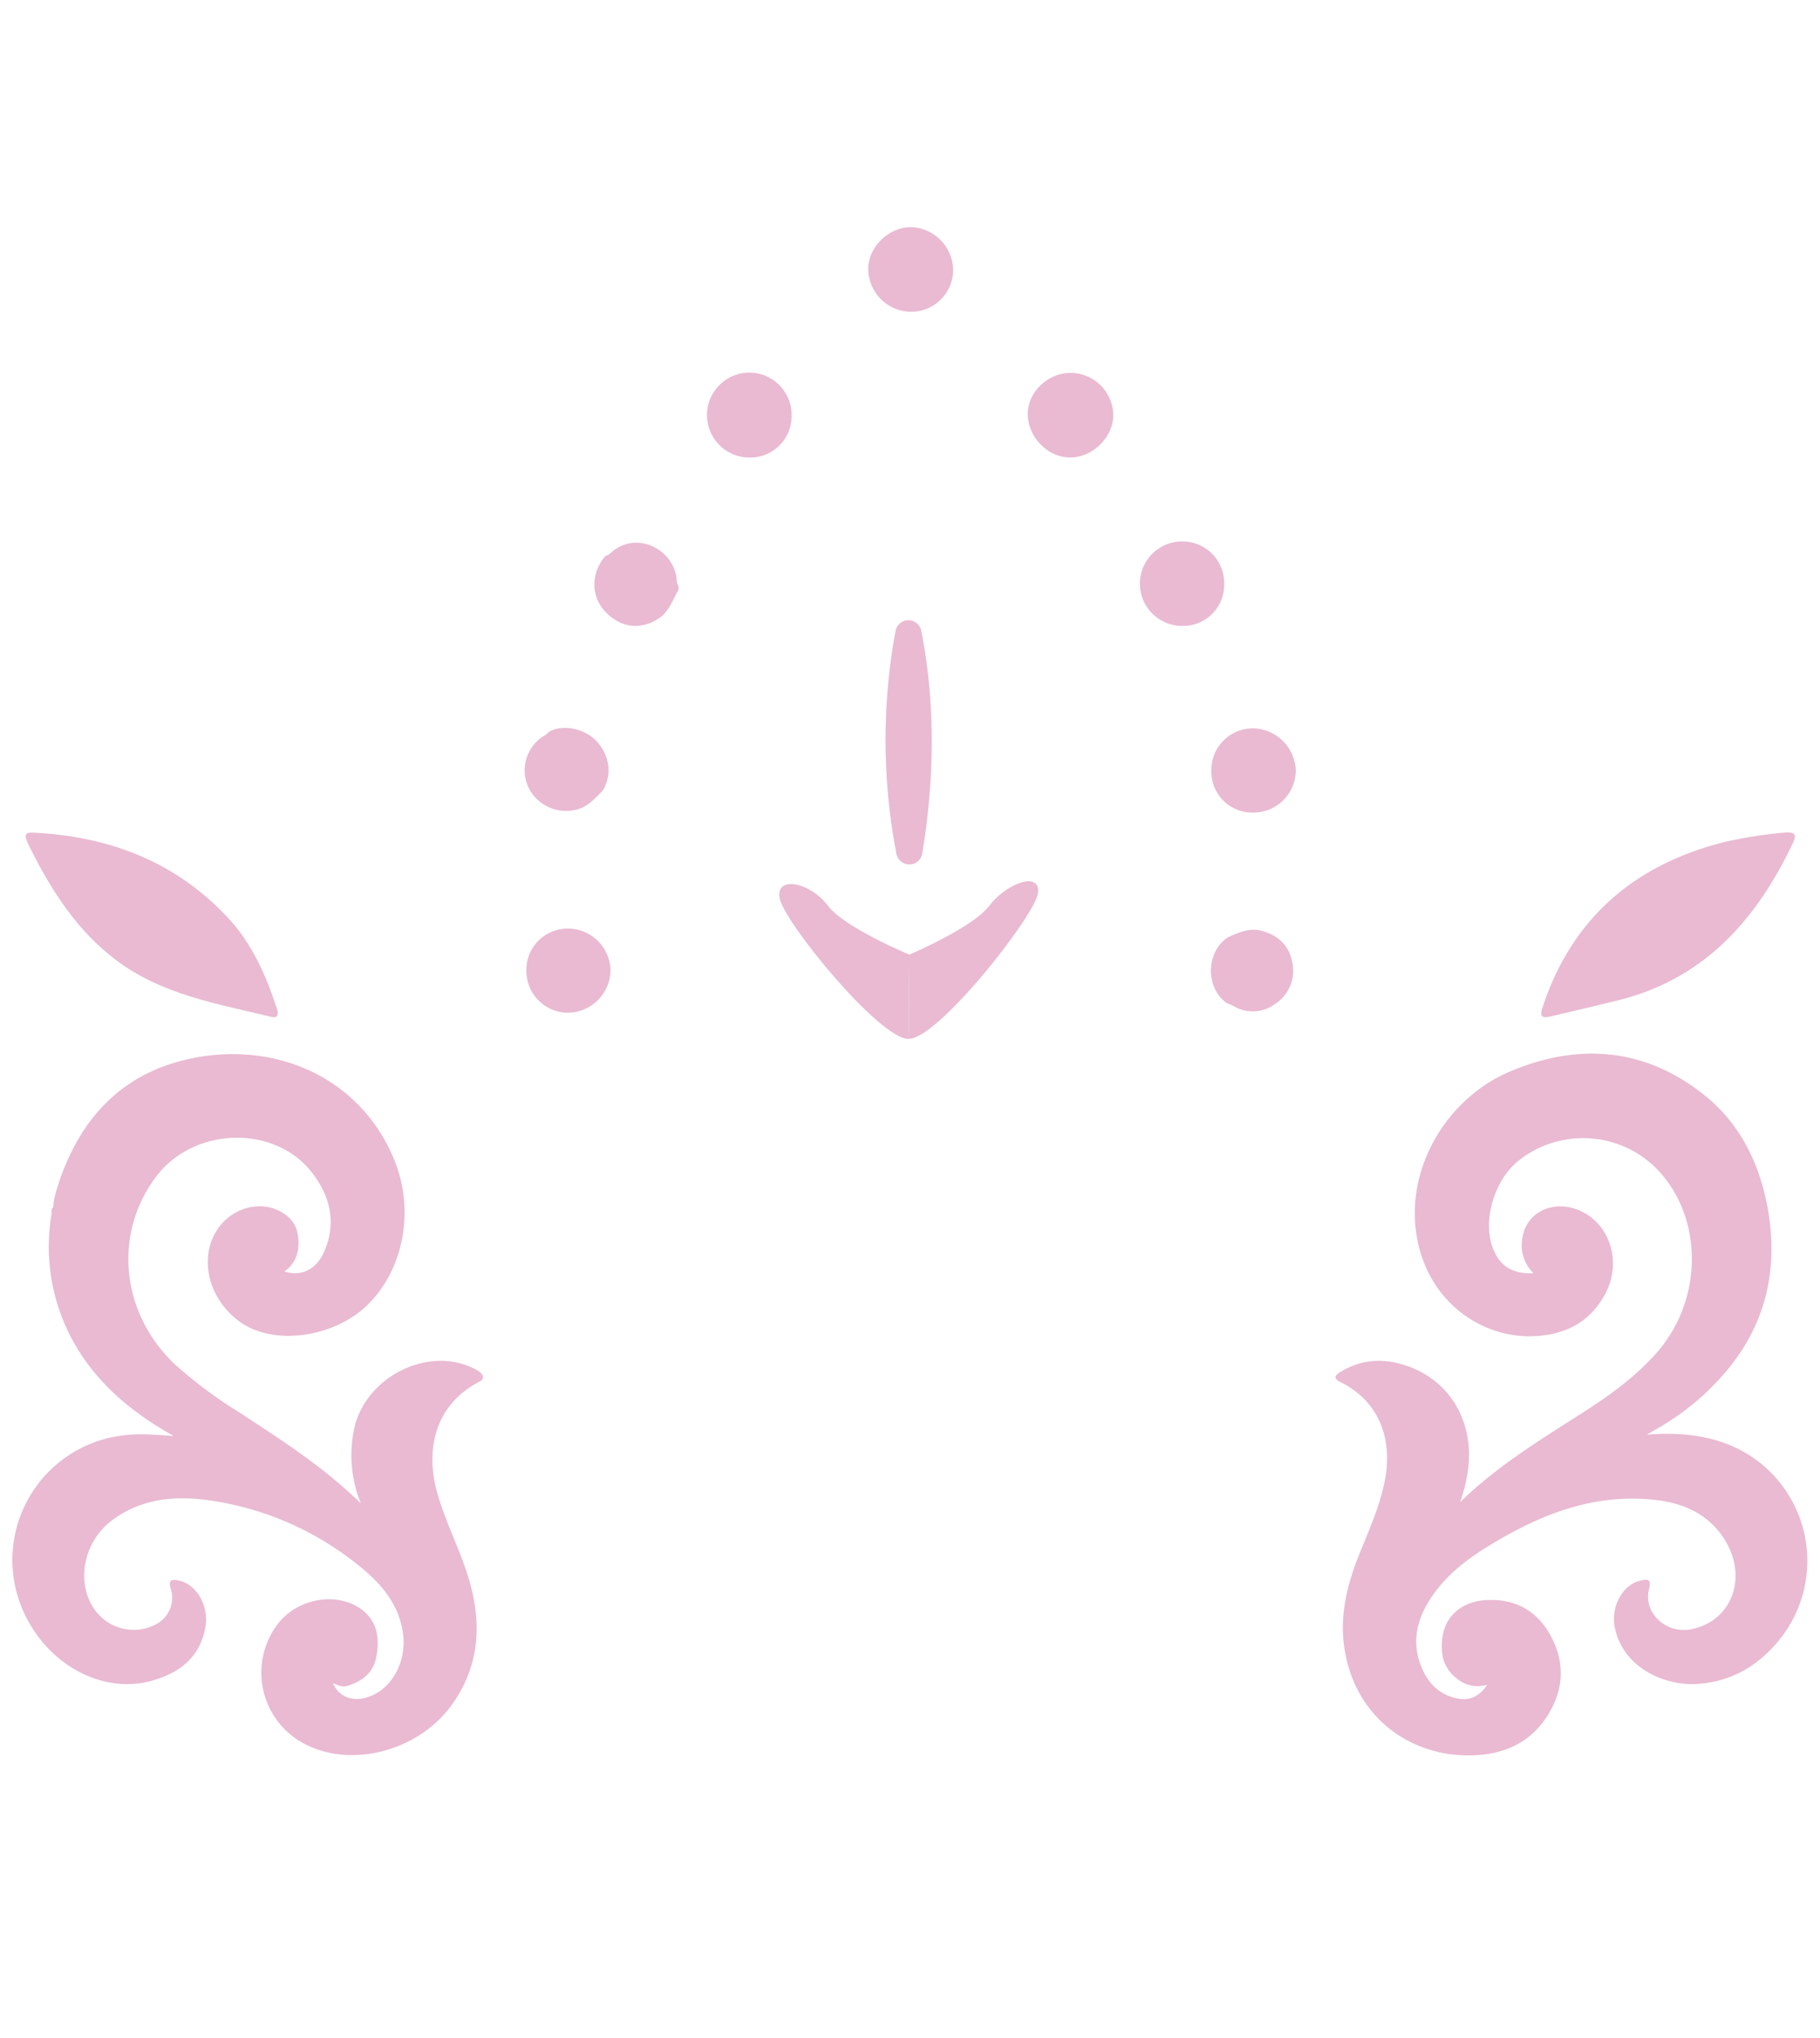 <svg id="Layer_1" data-name="Layer 1" xmlns="http://www.w3.org/2000/svg" viewBox="0 0 459.39 514.15"><defs><style>.cls-1{fill:#e9bad2;}</style></defs><path class="cls-1" d="M415.7,361.94c6.83-.53,13.44-.16,19.91,2.23A31.59,31.59,0,0,1,450,412.57c-5.43,7.25-12.53,11.67-21.6,12.26-8.17.53-18.52-4-20.75-13.95-1.17-5.23,1.64-10.81,6.14-12.05,2.5-.69,3-.25,2.4,2.23-1.34,5.79,4.21,11.09,10.45,10,10.43-1.83,14.75-13.14,8.6-22.78-3.89-6.1-9.9-8.93-16.82-9.8-16-2-30,3.67-43.18,11.86-5.09,3.15-9.83,6.83-13.35,11.78-3.83,5.37-5.75,11.21-3.38,17.72,1.6,4.4,4.46,7.66,9.32,8.64,3.13.63,5.56-.43,7.56-3.45a8.22,8.22,0,0,1-7.84-1.72,9.15,9.15,0,0,1-3.58-6.92c-.57-8.53,5.1-12.3,10.86-12.7,7.43-.51,13.13,2.55,16.64,9.08,3.68,6.85,3.2,13.8-1,20.26-4.8,7.39-12.17,10-20.61,9.82-14.8-.32-28.22-10.26-30.59-27.56-1.09-8,.8-15.63,3.78-23.07,2.36-5.87,5-11.66,6.34-17.91,2.32-10.5-.78-20.57-11.12-25.68-2.17-1.08-.85-1.95.25-2.61,5.49-3.31,11.29-3.4,17.16-1.24,9.89,3.66,15.64,12.86,15.08,23.72A37.35,37.35,0,0,1,368.51,379c9.24-9,19.83-15.49,30.3-22.17,7.1-4.53,13.95-9.34,19.54-15.77,11.83-13.65,11.57-34.7-.66-46.67a26.17,26.17,0,0,0-34.83-1.21c-5.71,4.88-8.55,14.63-6.19,21.29,1.72,4.84,4.95,7,10.4,6.73a9.76,9.76,0,0,1-2.72-9.24c1.15-6.59,8.47-9.57,15.07-6.24,7.19,3.63,9.9,13,5.76,20.69-3.94,7.33-10.31,10.49-18.57,10.69-13.24.33-27.41-9.47-29.31-27.41-1.74-16.49,8.63-32.9,23.73-39.32,17.21-7.32,34-6.13,49,5.77,8.67,6.85,13.61,16.35,15.83,27,3.13,15.11.66,29.21-9.12,41.56a63.9,63.9,0,0,1-17.22,15Z"/><path class="cls-1" d="M8.77,210.08c18.94,1,35.56,7.33,48.71,21.39,6.2,6.63,9.74,14.75,12.5,23.27.45,1.38-.14,2.13-1.4,1.82-13.7-3.32-27.79-5.59-39.47-14.48-9.54-7.26-15.86-17-21.16-27.47-.34-.67-.68-1.35-1-2C6.05,210.4,6.39,209.93,8.77,210.08Z"/><path class="cls-1" d="M451.05,210c2.06,0,2.48.63,1.49,2.71-9.25,19.48-22.55,34.44-44.47,39.74-5.6,1.36-11.2,2.72-16.82,4-2.09.49-2.62-.12-1.95-2.14,7.37-22.48,23-36,45.63-41.8A110.79,110.79,0,0,1,451.05,210Z"/><path class="cls-1" d="M121.06,346.11a8.71,8.71,0,0,0-2-1.11c-11.62-5.38-27.07,2.73-29.71,15.66a32.19,32.19,0,0,0,1.73,18.62c-9.56-9.35-20.2-16.1-30.74-23a114.36,114.36,0,0,1-15.94-11.85c-13.91-12.92-16-33.18-4.86-47.75,9.51-12.4,29.74-13,39.16-.91,4.69,6,6.36,12.94,3,20.26-2,4.42-5.91,6.06-9.89,4.72,2.75-1.94,4-5,3.39-9.1-.46-3.18-2.5-5.26-5.38-6.47-5.3-2.24-11.87.07-15.12,5.25-4.66,7.41-1.84,17.62,6,23.15,8.53,6,23.49,3.8,31.82-4.14,9.23-8.8,12.19-23.67,7.19-36.34-8.55-21.67-31.11-31.07-53.19-25.67-16.09,3.93-26,14.78-31.39,30.08-.69,2.3-1.61,4.55-1.69,7h0a1.6,1.6,0,0,0-.39,1.53,49.41,49.41,0,0,0,4.12,29.84h0c5.67,11.68,14.91,19.8,26.69,26.42-5-.41-9.22-.73-13.44-.09A31.66,31.66,0,0,0,7.72,410c6.15,10.52,18.61,17.38,30.69,14,6.92-2,12-5.83,13.41-13.34,1-5.43-2.12-11-6.73-11.93-2.1-.43-2.55.05-2,2.09a7.49,7.49,0,0,1-3.79,9,12.07,12.07,0,0,1-15.27-3.55c-5-6.84-3.07-17.29,4.33-22.78,7.69-5.7,16.49-6.25,25.49-4.83A77.2,77.2,0,0,1,89.2,393.89c6.32,4.84,11.72,10.43,12.6,18.9.62,5.93-2.38,13-8.68,15.26-4,1.44-7.55.1-9.1-3.42,1.17.47,2.28,1.1,3.6.7,3.78-1.14,6.61-3.27,7.37-7.36.87-4.64.29-9-3.81-12-6.32-4.56-16.24-2.67-21.14,3.82a20.26,20.26,0,0,0,8.21,30.81c11.75,5.28,27.67.66,35.69-10.36,7-9.65,7.76-20.2,4.56-31.35-2.15-7.47-5.84-14.36-8-21.81-3.3-11.12-.85-22.56,10.47-28.51C122.4,347.84,122.1,347,121.06,346.11Z"/><path class="cls-1" d="M309,147.59a10.36,10.36,0,0,1-10.65,10.32,10.66,10.66,0,0,1,.07-21.32A10.54,10.54,0,0,1,309,147.59Z"/><path class="cls-1" d="M270,94.08a10.8,10.8,0,0,1,11,10.46c.14,5.54-5.05,10.8-10.73,10.88s-10.72-5-10.84-10.76C259.29,99.14,264.24,94.21,270,94.08Z"/><path class="cls-1" d="M199.81,104.87a10.45,10.45,0,0,1-10.75,10.56A10.71,10.71,0,0,1,189.29,94,10.68,10.68,0,0,1,199.81,104.87Z"/><path class="cls-1" d="M316.35,205a10.34,10.34,0,0,1-10.59-10.65,10.49,10.49,0,0,1,10.45-10.6,11,11,0,0,1,10.87,10.85A10.73,10.73,0,0,1,316.35,205Z"/><path class="cls-1" d="M229.73,78.65a10.91,10.91,0,0,1-10.59-10.89c.07-5.51,5.23-10.48,10.84-10.46a11,11,0,0,1,10.61,10.86A10.59,10.59,0,0,1,229.73,78.65Z"/><path class="cls-1" d="M143.27,234.27a10.77,10.77,0,0,1,10.84,10.58,10.89,10.89,0,0,1-10.56,10.64,10.54,10.54,0,0,1-10.69-10.63A10.41,10.41,0,0,1,143.27,234.27Z"/><path class="cls-1" d="M138.46,184.71c3.58-2.26,9.52-.74,12.3,2.47,3.16,3.63,3.76,8.23,1.43,12.23-2.07,2-3.81,4.27-7,4.91a10.54,10.54,0,0,1-11.93-5.95,10.25,10.25,0,0,1,3.8-12.59A4.35,4.35,0,0,0,138.46,184.71Z"/><path class="cls-1" d="M171.22,147.82a1.68,1.68,0,0,1-.33,1.61c-1.15,2.2-2.06,4.56-4.06,6.21-4.75,3.46-10.13,2.92-14.14-1.42-3.6-3.9-3.54-9.77.16-14a2.64,2.64,0,0,0,1.3-.73c6.47-5.83,15.79-.9,16.63,6.44A3.52,3.52,0,0,0,171.22,147.82Z"/><path class="cls-1" d="M309.67,253.07c-5.31-3.65-5.48-12.74.27-16.62,2.85-1.25,5.68-2.54,8.94-1.51,3.84,1.2,6.41,3.54,7.25,7.58a10,10,0,0,1-4.34,10.8,9.46,9.46,0,0,1-10.06.71A11,11,0,0,0,309.67,253.07Z"/><path class="cls-1" d="M226.05,159.17a151.33,151.33,0,0,0,.22,56.23,3.31,3.31,0,0,0,6.51-.05c2.22-13.16,4.16-34.15-.24-56.18A3.3,3.3,0,0,0,226.05,159.17Z"/><path class="cls-1" d="M229.53,240.83s-16.37-6.76-20.59-12.39-13-7.79-12.19-2,25.14,35.67,32.6,35.67Z"/><path class="cls-1" d="M229.53,240.83s16-6.76,20.24-12.39,13.06-8.82,12.21-3.05-25.17,36.7-32.63,36.7Z"/></svg>